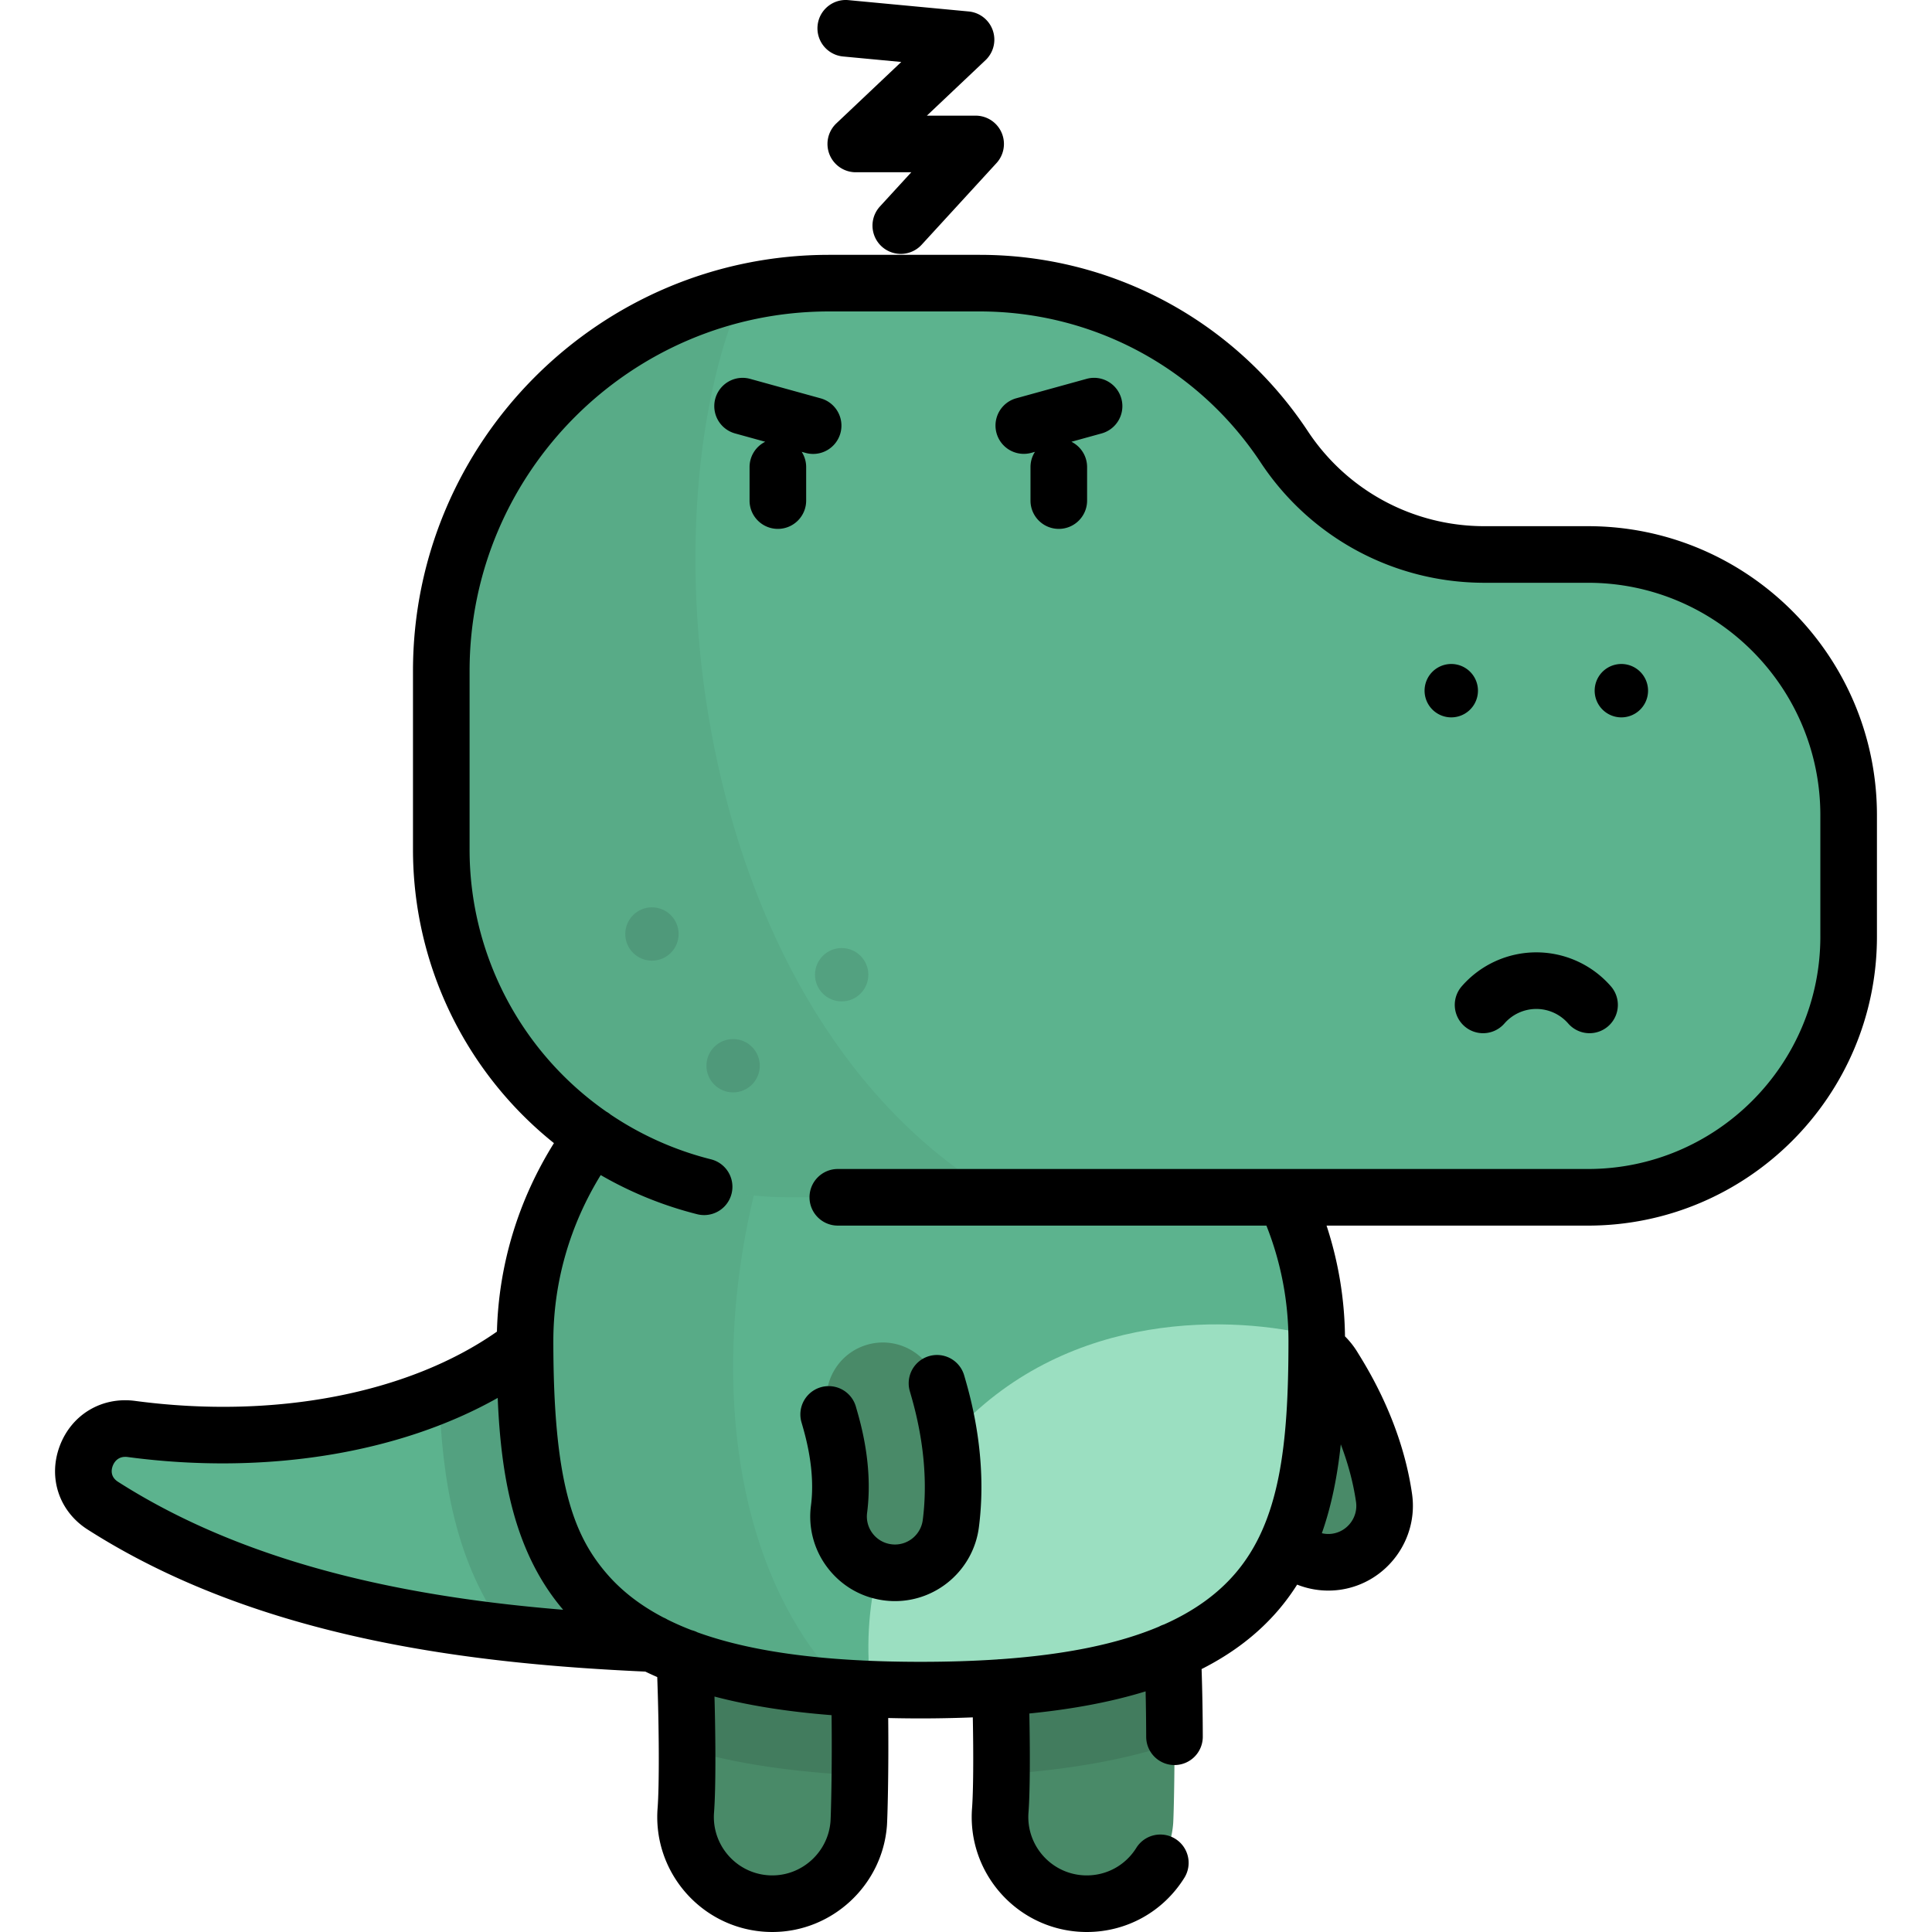 <svg xmlns="http://www.w3.org/2000/svg" version="1.1" xmlns:xlink="http://www.w3.org/1999/xlink"
    xmlns:svgjs="http://svgjs.com/svgjs" width="512" height="512" x="0" y="0" viewBox="0 0 512.003 512.003"
    style="enable-background:new 0 0 512 512" xml:space="preserve" class="">
    <g>
        <path
            d="m354.358 413.839-.22.034c-8.165 1.178-15.738-4.484-16.917-12.649-1.554-10.762-7.066-19.677-9.141-23.033l-.248-.402c-4.326-7.024-2.14-16.224 4.884-20.55 7.026-4.322 16.224-2.139 20.55 4.884l.221.359c2.685 4.343 10.856 17.559 13.299 34.475 1.168 8.088-4.382 15.6-12.428 16.882z"
            style="" fill="#498a68" data-original="#498a68"></path>
        <path
            d="M235.887 436.515c-69.699 0-149.911 0-208.631-37.49-10.048-6.415-4.237-21.909 7.58-20.332 46.502 6.208 85.562-5.629 107.835-24.803l93.216 82.625z"
            style="" fill="#5cb38e" data-original="#5cb38e"></path>
        <path
            d="M116.379 369.707c.777 22.259 4.194 44.478 17.915 62.952 33.978 3.855 68.939 3.855 101.594 3.855l-93.216-82.625c-7.141 6.147-16.013 11.532-26.293 15.818z"
            style="opacity:0.1;enable-background:new ;" fill="#000000" data-original="#000000" class=""></path>
        <path
            d="M204.683 504.503c-.592 0-1.187-.022-1.787-.068-12.653-.974-22.122-12.02-21.148-24.673.883-11.482-.063-49.779-1.711-58.26-3.782-11.385 1.873-23.908 13.144-28.5 11.756-4.788 25.162.857 29.95 12.609 6.196 15.206 4.721 73.998 4.437 77.677-.926 12.05-10.995 21.214-22.885 21.215zm-24.121-81.579zM288.018 504.503c-.592 0-1.187-.022-1.787-.068-12.653-.974-22.121-12.02-21.148-24.673.883-11.482-.064-49.779-1.712-58.26-3.782-11.385 1.873-23.908 13.144-28.5 11.754-4.788 25.163.857 29.95 12.609 6.196 15.207 4.721 73.998 4.438 77.677-.926 12.05-10.995 21.214-22.885 21.215zm-24.122-81.578a.5.5 0 0 0 .011.026l-.011-.026z"
            style="" fill="#498a68" data-original="#498a68"></path>
        <path
            d="M311.259 461.992c-.018-19.531-.861-46.732-4.793-56.383-4.787-11.752-18.196-17.396-29.95-12.609-11.271 4.592-16.926 17.116-13.144 28.5 1.321 6.801 2.191 32.764 2.029 48.709 17.739-1.164 32.939-3.875 45.858-8.217zM193.181 393.001c-11.271 4.592-16.926 17.116-13.144 28.5 1.152 5.927 1.96 26.412 2.041 42.134 13.037 3.77 28.233 6.031 45.803 6.868.213-19.096-.202-53.733-4.75-64.894-4.788-11.751-18.194-17.396-29.95-12.608z"
            style="opacity:0.1;enable-background:new ;" fill="#000000" data-original="#000000" class=""></path>
        <path
            d="M348.959 355.442c0 53.644-7.287 92.46-104.908 92.46s-104.909-38.816-104.909-92.46 46.969-97.131 104.908-97.131c57.94 0 104.909 43.487 104.909 97.131z"
            style="" fill="#5cb38e" data-original="#5cb38e"></path>
        <path
            d="M348.959 355.442c0-.427-.011-.852-.017-1.279-21.851-5.608-65.192-7.238-95.353 24.814-21.979 23.357-25.159 48.563-22.801 68.665 4.225.171 8.642.259 13.263.259 97.621.001 104.908-38.815 104.908-92.459z"
            style="" fill="#9bdfc1" data-original="#9bdfc1"></path>
        <path
            d="M224.134 260.066c-48.414 8.616-84.992 48.037-84.992 95.375 0 49.672 6.259 86.625 84.686 91.826-43.544-44.197-35.122-135.454.306-187.201z"
            style="opacity:0.05;enable-background:new ;" fill="#000000" data-original="#000000" class=""></path>
        <path
            d="M340.346 118.423a96.752 96.752 0 0 0-80.704-43.386h-39.924c-56.76 0-102.772 46.013-102.772 102.772v47.251c0 50.941 41.296 92.237 92.237 92.237h211.634c38.161 0 69.097-30.936 69.097-69.097v-32.158c0-38.161-30.936-69.097-69.097-69.097h-27.416a63.605 63.605 0 0 1-53.055-28.522z"
            style="" fill="#5cb38e" data-original="#5cb38e"></path>
        <g style="opacity:0.1;">
            <circle cx="172.772" cy="247.522" r="7.07" fill="#000000" data-original="#000000" class=""></circle>
            <circle cx="223.052" cy="258.312" r="7.07" fill="#000000" data-original="#000000" class=""></circle>
            <circle cx="194.282" cy="282.432" r="7.07" fill="#000000" data-original="#000000" class=""></circle>
        </g>
        <path
            d="M196.887 77.587c-45.77 10.383-79.941 51.311-79.941 100.223v47.251c0 50.941 41.296 92.237 92.237 92.237h55.97c-81.512-47.427-95.328-177.795-68.266-239.711z"
            style="opacity:0.05;enable-background:new ;" fill="#000000" data-original="#000000" class=""></path>
        <path
            d="M237.185 416.812c-.641 0-1.288-.04-1.939-.126-8.18-1.06-13.952-8.552-12.891-16.732 1.398-10.789-1.517-20.864-2.615-24.658l-.131-.456c-2.28-7.928 2.299-16.202 10.227-18.482 7.929-2.276 16.202 2.299 18.481 10.227l.118.407c1.42 4.909 5.742 19.846 3.544 36.803-.977 7.529-7.401 13.017-14.794 13.017z"
            style="" fill="#498a68" data-original="#498a68"></path>
        <path
            d="m212.402 376.922.133.461c.979 3.383 3.579 12.369 2.381 21.607a22.285 22.285 0 0 0 4.477 16.578c3.658 4.748 8.945 7.786 14.872 8.554.958.126 1.94.191 2.92.191 11.228 0 20.785-8.405 22.23-19.551 2.399-18.507-2.249-34.573-3.778-39.858l-.118-.407a7.5 7.5 0 1 0-14.406 4.18l.117.402c1.313 4.537 5.308 18.346 3.311 33.754-.48 3.694-3.641 6.48-7.355 6.48-.326 0-.649-.021-.976-.064-1.969-.256-3.721-1.263-4.933-2.836s-1.739-3.525-1.484-5.494c1.599-12.336-1.632-23.502-2.847-27.702l-.131-.455a7.5 7.5 0 0 0-14.413 4.16zm11.029-361.953 15.415 1.453-17.208 16.28a7.5 7.5 0 0 0 5.154 12.948h14.713l-8.312 9.066a7.5 7.5 0 0 0 11.058 10.137l19.832-21.635a7.5 7.5 0 0 0-5.529-12.569h-12.921l15.534-14.695a7.5 7.5 0 0 0-4.451-12.915L224.839.034c-4.121-.391-7.782 2.64-8.17 6.763a7.498 7.498 0 0 0 6.762 8.172zm197.387 124.476h-27.416c-18.888 0-36.383-9.405-46.8-25.159-19.358-29.272-51.866-46.749-86.959-46.749h-39.924c-60.804 0-110.272 49.468-110.272 110.272v47.252a99.62 99.62 0 0 0 37.355 77.88c-9.48 15.178-14.653 32.266-15.108 49.955-23.449 16.434-58.936 23.29-95.865 18.363-8.913-1.192-16.973 3.675-20.056 12.106-3.054 8.354-.061 17.187 7.447 21.98 45.94 29.331 102.9 35.6 147.8 37.648a86.64 86.64 0 0 0 3.158 1.449c.501 13.873.556 28.725.093 34.742-1.289 16.757 11.295 31.438 28.054 32.728.782.06 1.576.09 2.359.09 15.813-.001 29.149-12.362 30.362-28.14.143-1.855.497-14.017.339-28.566a349.473 349.473 0 0 0 22.42-.171c.201 10.391.135 19.702-.2 24.06-1.289 16.756 11.294 31.438 28.054 32.728.782.06 1.576.09 2.36.09 10.573-.001 20.235-5.369 25.845-14.358a7.5 7.5 0 0 0-2.392-10.333 7.497 7.497 0 0 0-10.333 2.392c-2.852 4.57-7.757 7.299-13.121 7.3-.403 0-.811-.016-1.212-.046-8.509-.655-14.9-8.111-14.245-16.621.427-5.555.428-16.229.225-26.241 11.633-1.161 21.866-3.108 30.813-5.866.088 3.841.141 7.867.155 12.056a7.5 7.5 0 0 0 7.499 7.474h.026a7.5 7.5 0 0 0 7.474-7.526 593.86 593.86 0 0 0-.317-17.91c8.257-4.176 15.006-9.378 20.376-15.661a58.65 58.65 0 0 0 4.945-6.719 22.43 22.43 0 0 0 11.461 1.353l.318-.05c12.038-1.917 20.413-13.294 18.671-25.361-2.666-18.46-11.455-32.675-14.335-37.334l-.223-.361a22.225 22.225 0 0 0-3.21-4.04 97.545 97.545 0 0 0-4.886-29.349h69.262c42.236 0 76.597-34.361 76.597-76.598v-32.158c.003-42.24-34.359-76.601-76.594-76.601zM31.291 392.703c-2.089-1.334-1.793-3.195-1.431-4.186.306-.837 1.312-2.741 3.983-2.39 36.475 4.873 71.997-.966 98.057-15.67.842 20.627 4.272 40.819 17.342 56.149-38.47-3.147-82.188-11.07-117.951-33.903zm188.8 90.008c-.616 8.014-7.384 14.291-15.407 14.292-.403 0-.811-.016-1.212-.046-8.509-.655-14.899-8.111-14.245-16.621.48-6.243.44-18.907.119-30.731 9.089 2.39 19.4 4.025 31.03 4.933.182 14.786-.191 26.918-.285 28.173zm135.233-99.947c1.717 4.512 3.232 9.675 4.039 15.263.577 4-2.197 7.77-6.19 8.405l-.106.018a7.379 7.379 0 0 1-2.762-.128c2.628-7.446 4.149-15.394 5.019-23.558zm127.091-134.563c0 33.965-27.632 61.598-61.597 61.598H222.03c-4.142 0-7.5 3.357-7.5 7.5s3.358 7.5 7.5 7.5h113.582a82.748 82.748 0 0 1 5.847 30.644c0 27.805-2.35 47.786-14.047 61.474-4.732 5.537-10.994 10.05-18.942 13.588a7.454 7.454 0 0 0-1.309.56c-10.889 4.597-24.825 7.447-42.189 8.657-.032.001-.063-.002-.096-.001-.212.007-.42.027-.627.051-6.285.419-13.005.631-20.199.631-5.462 0-10.654-.121-15.59-.362a7.56 7.56 0 0 0-.524-.029c-17.538-.891-31.78-3.332-43.089-7.421a7.401 7.401 0 0 0-1.547-.576 72.556 72.556 0 0 1-6.414-2.812c-.34-.211-.7-.392-1.074-.548-6.163-3.222-11.178-7.124-15.123-11.74-8.672-10.147-14.047-23.971-14.047-61.474 0-15.555 4.322-30.641 12.553-44.033a99.716 99.716 0 0 0 25.672 10.402 7.501 7.501 0 0 0 3.646-14.551 84.575 84.575 0 0 1-26.719-11.9c-.109-.089-.214-.182-.329-.267a7.727 7.727 0 0 0-.762-.483 84.635 84.635 0 0 1-36.257-69.549v-47.252c0-52.533 42.739-95.272 95.272-95.272h39.924c30.044 0 57.875 14.962 74.448 40.023 13.202 19.965 35.375 31.885 59.311 31.885h27.416c33.965 0 61.597 27.633 61.597 61.598v32.159h.001zm-90.738-65.163a7.073 7.073 0 1 0-14.147 0 7.073 7.073 0 0 0 14.147 0zm15.465 69.347a26.214 26.214 0 0 0-19.764 9 7.5 7.5 0 0 0 11.309 9.855 11.216 11.216 0 0 1 8.455-3.855c3.238 0 6.32 1.405 8.455 3.855a7.485 7.485 0 0 0 5.657 2.572 7.501 7.501 0 0 0 5.652-12.428 26.218 26.218 0 0 0-19.764-8.999zm22.538-76.42a7.073 7.073 0 1 0 0 14.147 7.073 7.073 0 0 0 0-14.147zm-212.192-70.397-18.697-5.164a7.5 7.5 0 0 0-3.993 14.459l7.997 2.209a7.494 7.494 0 0 0-4.152 6.704v8.883c0 4.143 3.358 7.5 7.5 7.5s7.5-3.357 7.5-7.5v-8.883a7.45 7.45 0 0 0-1.185-4.035l1.037.286a7.504 7.504 0 0 0 9.226-5.233 7.501 7.501 0 0 0-5.233-9.226zm70.458-5.164-18.697 5.164a7.501 7.501 0 0 0 3.993 14.46l1.037-.286a7.461 7.461 0 0 0-1.185 4.035v8.883c0 4.143 3.358 7.5 7.5 7.5s7.5-3.357 7.5-7.5v-8.883a7.492 7.492 0 0 0-4.152-6.704l7.997-2.209a7.5 7.5 0 0 0 5.233-9.227c-1.104-3.993-5.236-6.338-9.226-5.233z"
            fill="#000000" data-original="#000000" class=""></path>
    </g>
</svg>